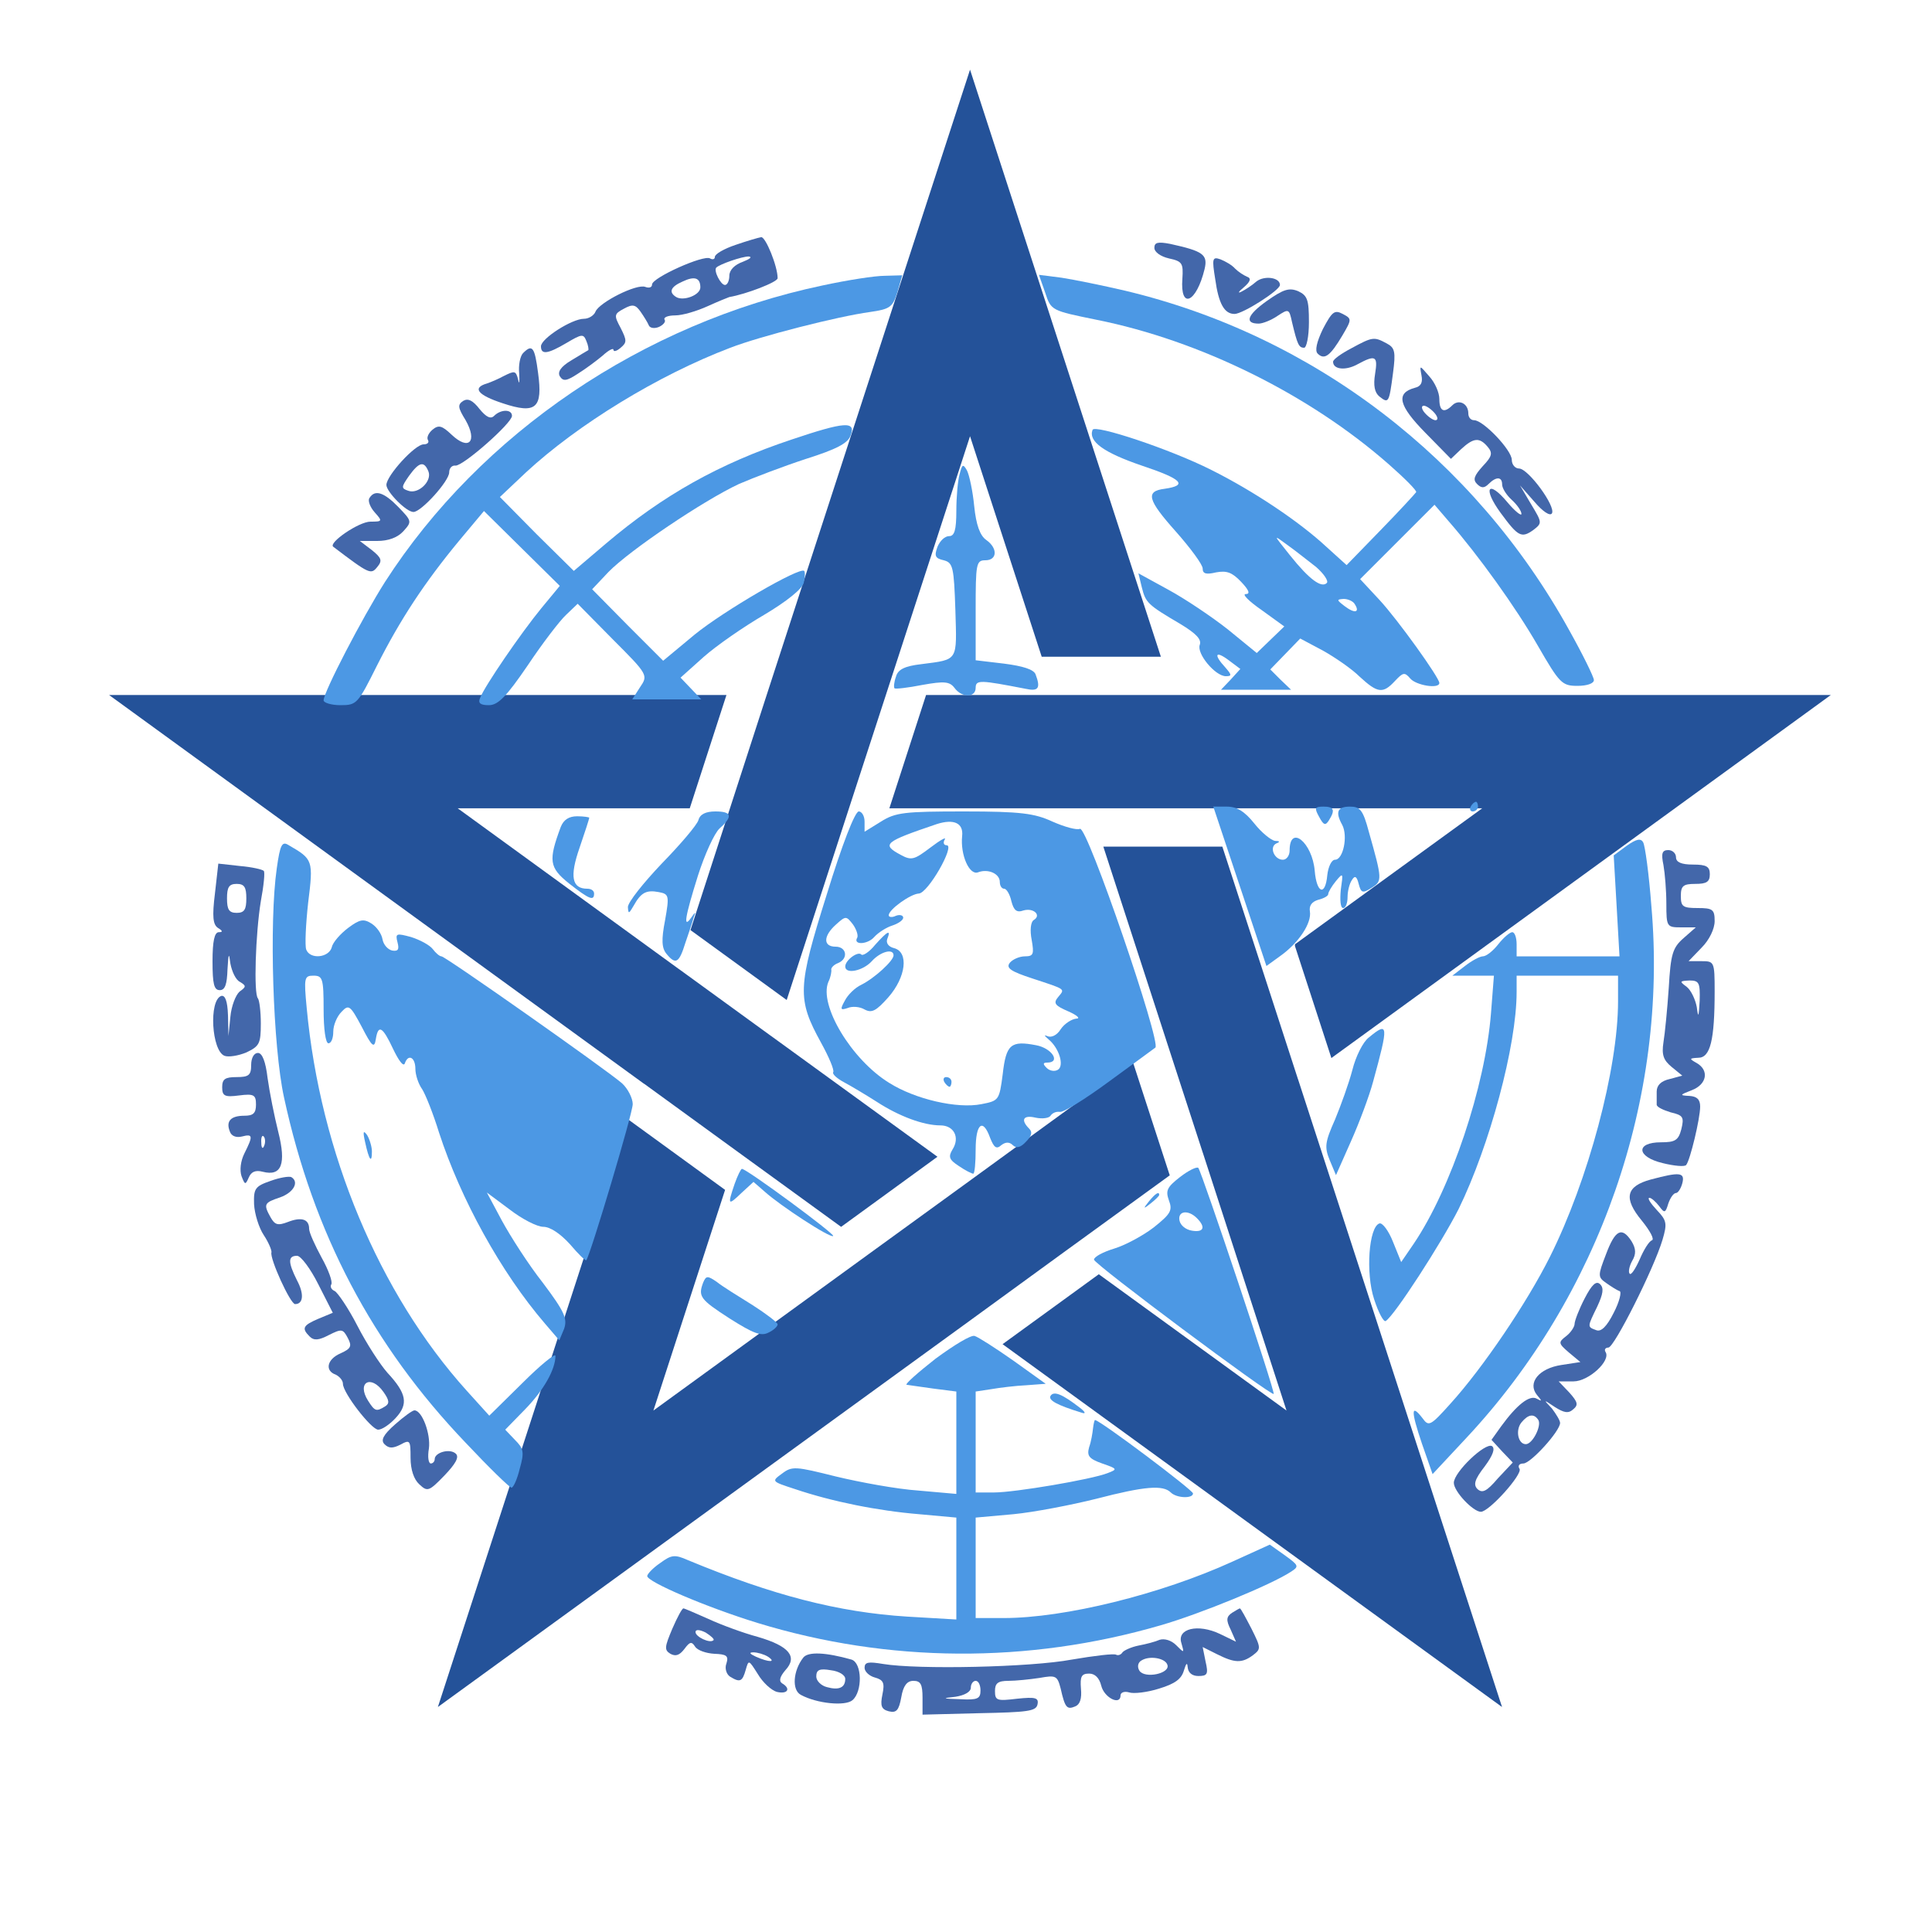 <svg xmlns="http://www.w3.org/2000/svg" version="1.0" width="400pt" height="400pt" viewBox="0 0 400 400" preserveAspectRatio="xMidYMid meet">
    <style xmlns="http://www.w3.org/2000/svg">
path {
    fill: #4c98e4;
    animation: stroke-anim-2 8s ease-in-out 1 alternate;
}

path[style="fill:red;"] {
    fill: #4367aa!important;
}

.st0 {
    stroke: #245299;
    stroke-dasharray: 200%;
    stroke-width: 1.5px;
    animation: stroke-anim 8s ease-in-out 1 alternate;
}

@keyframes stroke-anim {
    0%,
    10% {
        stroke-dashoffset: 200%;
        fill: transparent;
    }
    50%,
    70% {
        fill: transparent;
    }
    80%,
    100% {
        stroke-dashoffset: 0%;
        fill: #245299;
    }
}

@keyframes stroke-anim-2 {
    0%,
    65% {
        fill: transparent;
    }
    80% {
        fill: #4c98e4;
    }
}
    </style>
    <g xmlns="http://www.w3.org/2000/svg" style="transform-origin: 78px 24px;transform: scale(0.69);">
        <polygon xmlns="http://www.w3.org/2000/svg" class="st0" points="158.227,313.474 185.858,333.556 217.339,356.416 244.97,336.31 196.413,301.055 196.406,301.063 168.775,280.988 168.767,280.996 99.983,231.004 171.375,231.004 181.9,198.51 0,198.51 158.204,313.489 " style="fill: #245299;" />
        <polygon class="st0" points="200.617,288.06 219.157,231.004 229.735,198.51 256.023,117.683 278.069,185.516 312.25,185.516 256.023,12.546 240.558,60.067 195.546,198.51 185.021,231.004 173.024,268.009 " style="fill: #245299;" />
        <polygon class="st0" points="353.78,313.474 343.226,280.988 343.226,280.996 331.183,243.999 297.048,243.999 315.587,301.055 315.587,301.07 326.15,333.556 326.158,333.548 352.408,414.422 294.661,372.493 267.062,392.546 414.227,499.454 353.796,313.489 " style="fill: #245299;" />
        <polygon class="st0" points="354.272,272.98 364.842,305.473 512,198.51 243.374,198.51 232.85,231.004 412.018,231.004 354.272,272.933 " style="fill: #245299;" />
        <polygon class="st0" points="315.066,341.603 304.495,309.109 256.023,344.372 228.385,364.432 159.592,414.422 181.646,346.536 154.001,326.438 97.773,499.454 256.023,384.522 283.616,364.432 " style="fill: #245299;" />
    </g>
    <g transform="translate(0,400) scale(0.1,-0.1)" fill="#000000" stroke="none">
        <path xmlns="http://www.w3.org/2000/svg" style="fill:red;" d="M1523 3493 c-24 -8 -43 -19 -43 -25 0 -5 -5 -6 -10 -3 -13 8 -120 -40 -120 -54 0 -6 -6 -8 -14 -5 -18 7 -95 -32 -103 -51 -3 -8 -14 -15 -24 -15 -25 0 -89 -41 -89 -57 0 -18 14 -16 53 7 32 19 35 19 41 4 4 -9 5 -18 4 -19 -2 -1 -17 -10 -35 -21 -22 -13 -29 -24 -24 -33 7 -11 14 -10 37 5 16 10 39 27 52 38 12 11 22 16 22 12 0 -5 7 -3 15 4 13 11 13 15 0 41 -14 26 -14 29 7 40 18 10 24 8 34 -6 7 -10 15 -23 17 -28 2 -6 11 -8 21 -4 9 4 15 11 12 15 -3 5 7 9 22 9 15 0 45 9 67 19 22 10 42 18 45 19 35 6 100 31 100 39 0 25 -25 86 -34 85 -6 -1 -30 -8 -53 -16z m15 -35 c-17 -6 -28 -17 -28 -29 0 -10 -4 -19 -9 -19 -9 0 -24 30 -18 36 7 7 53 23 67 23 8 -1 3 -5 -12 -11z m-88 -53 c0 -16 -35 -29 -50 -20 -16 10 -12 21 13 32 25 12 37 8 37 -12z" />
        <path xmlns="http://www.w3.org/2000/svg" style="fill:red;" d="M2390 3487 c0 -9 13 -18 30 -22 28 -6 30 -10 28 -42 -5 -65 29 -50 46 20 7 30 -3 37 -71 52 -26 5 -33 3 -33 -8z" />
        <path xmlns="http://www.w3.org/2000/svg" style="fill:red;" d="M2516 3422 c7 -51 19 -72 40 -72 17 0 94 49 94 60 0 16 -33 20 -49 7 -9 -8 -23 -17 -31 -21 -8 -4 -6 0 5 9 14 12 16 19 7 22 -7 3 -18 10 -25 17 -6 7 -20 15 -30 19 -17 6 -18 2 -11 -41z" />
        <path xmlns="http://www.w3.org/2000/svg" d="M1703 3409 c-371 -78 -708 -306 -906 -614 -47 -74 -127 -228 -127 -245 0 -5 16 -10 35 -10 34 0 36 3 76 83 48 95 98 171 170 258 l51 61 79 -78 78 -77 -38 -46 c-42 -51 -118 -162 -127 -186 -5 -11 1 -15 18 -15 19 0 36 17 81 83 30 45 66 92 79 104 l24 23 73 -74 c73 -73 73 -74 56 -99 l-16 -25 71 0 72 0 -22 23 -21 22 48 43 c26 23 82 62 125 87 47 28 78 53 82 66 3 12 3 23 1 25 -9 9 -167 -83 -227 -132 l-65 -54 -74 74 -73 74 34 36 c44 45 197 148 270 182 30 13 93 37 139 52 63 20 86 32 92 48 12 31 -12 29 -122 -8 -150 -50 -266 -115 -384 -215 l-67 -57 -77 76 -76 77 54 51 c107 99 273 201 423 258 62 24 223 65 289 74 42 6 47 10 57 41 l10 35 -36 -1 c-21 0 -78 -9 -129 -20z" />
        <path d="M2164 3394 c12 -37 13 -37 106 -56 215 -43 441 -155 605 -299 33 -29 59 -55 57 -58 -2 -3 -35 -39 -74 -79 l-70 -72 -42 38 c-56 52 -150 115 -238 159 -85 43 -242 95 -246 83 -9 -24 23 -47 102 -74 84 -28 96 -41 47 -48 -40 -5 -35 -23 23 -88 31 -35 56 -69 56 -77 0 -11 7 -13 28 -8 22 4 33 0 52 -20 16 -17 19 -25 9 -25 -8 0 7 -15 33 -33 l47 -34 -28 -27 -29 -28 -60 49 c-33 26 -88 63 -123 82 l-62 34 7 -29 c8 -32 12 -36 80 -76 33 -20 44 -32 40 -43 -7 -18 32 -65 54 -65 13 0 12 3 -1 18 -25 27 -21 36 7 15 l24 -18 -20 -22 -20 -21 72 0 73 0 -22 21 -21 21 31 32 31 32 47 -25 c25 -14 60 -38 76 -54 37 -34 48 -36 73 -9 17 18 20 19 32 5 12 -14 60 -22 60 -9 0 11 -86 131 -124 172 l-40 43 77 77 77 77 30 -35 c61 -70 138 -177 184 -257 45 -78 50 -83 82 -83 20 0 34 5 34 12 0 6 -23 53 -51 103 -196 355 -529 610 -919 703 -47 11 -106 23 -132 27 l-47 6 13 -37z m561 -568 c16 -14 26 -29 22 -33 -11 -11 -36 7 -76 57 -35 44 -36 44 -6 22 17 -12 43 -33 60 -46z m80 -77 c11 -17 0 -20 -21 -4 -17 13 -17 14 -2 15 9 0 20 -5 23 -11z" />
        <path xmlns="http://www.w3.org/2000/svg" style="fill:red;" d="M2623 3377 c-41 -29 -47 -47 -17 -47 8 0 26 7 39 16 23 15 24 15 30 -13 11 -46 14 -53 25 -53 5 0 10 23 10 53 0 46 -3 55 -22 64 -19 8 -31 4 -65 -20z" />
        <path xmlns="http://www.w3.org/2000/svg" style="fill:red;" d="M2739 3319 c-13 -27 -17 -45 -11 -51 14 -14 26 -5 51 37 20 34 20 35 1 45 -17 9 -22 5 -41 -31z" />
        <path xmlns="http://www.w3.org/2000/svg" style="fill:red;" d="M2798 3279 c-21 -11 -38 -23 -38 -28 0 -16 26 -19 51 -5 37 20 42 17 36 -20 -4 -24 -1 -39 9 -47 19 -15 20 -13 28 48 6 45 4 53 -13 62 -26 14 -29 14 -73 -10z" />
        <path xmlns="http://www.w3.org/2000/svg" style="fill:red;" d="M1083 3269 c-6 -6 -10 -25 -8 -43 1 -17 0 -23 -2 -13 -5 20 -7 20 -31 8 -9 -5 -25 -12 -34 -15 -31 -9 -19 -24 33 -41 69 -23 83 -10 73 63 -7 54 -12 60 -31 41z" />
        <path xmlns="http://www.w3.org/2000/svg" style="fill:red;" d="M2943 3223 c3 -15 -1 -23 -14 -26 -40 -11 -33 -37 22 -93 l53 -54 21 20 c26 24 38 25 55 5 11 -13 9 -20 -10 -40 -18 -20 -21 -28 -12 -37 9 -9 15 -9 24 0 16 16 28 15 28 -1 0 -8 9 -22 20 -32 11 -10 20 -23 20 -29 0 -5 -13 5 -29 24 -40 48 -52 30 -14 -22 36 -49 43 -53 68 -35 18 14 18 15 -5 53 l-23 39 30 -34 c17 -20 32 -30 36 -24 9 14 -49 93 -68 93 -8 0 -15 8 -15 18 0 20 -59 82 -78 82 -7 0 -12 6 -12 14 0 21 -20 30 -33 17 -17 -17 -27 -13 -27 13 0 13 -9 34 -21 47 -20 23 -20 24 -16 2z m27 -78 c7 -8 8 -15 2 -15 -5 0 -15 7 -22 15 -7 8 -8 15 -2 15 5 0 15 -7 22 -15z" />
        <path xmlns="http://www.w3.org/2000/svg" style="fill:red;" d="M959 3170 c-12 -8 -11 -14 5 -40 25 -44 7 -64 -29 -30 -20 19 -27 21 -40 10 -8 -7 -12 -16 -9 -21 3 -5 -1 -9 -9 -9 -18 0 -77 -65 -77 -84 0 -14 41 -56 56 -56 16 0 74 64 74 82 0 9 6 15 13 14 16 -1 117 88 117 103 0 14 -23 14 -37 0 -7 -7 -16 -3 -30 14 -14 18 -24 23 -34 17z m-72 -146 c8 -20 -21 -48 -42 -40 -15 5 -14 8 2 31 21 29 31 31 40 9z" />
        <path d="M1987 3019 c-4 -13 -7 -48 -7 -76 0 -41 -4 -53 -15 -53 -9 0 -19 -10 -24 -22 -7 -19 -5 -24 13 -28 19 -5 21 -14 24 -103 3 -107 7 -102 -70 -112 -35 -4 -49 -11 -53 -26 -4 -11 -5 -22 -3 -24 1 -2 28 1 58 7 45 8 56 7 66 -6 15 -21 44 -21 44 0 0 17 10 16 103 -2 27 -6 32 1 21 30 -4 10 -26 17 -65 22 l-59 7 0 103 c0 97 1 104 20 104 25 0 26 25 2 42 -13 9 -21 31 -25 70 -3 31 -10 64 -15 74 -8 14 -10 13 -15 -7z" />
        <path xmlns="http://www.w3.org/2000/svg" style="fill:red;" d="M765 2969 c-4 -5 1 -19 11 -30 16 -18 16 -19 -9 -19 -24 0 -88 -44 -77 -52 75 -57 78 -58 91 -42 11 13 9 19 -11 35 l-25 19 36 0 c23 0 42 7 54 20 18 20 18 21 -10 50 -30 31 -49 37 -60 19z" />
        <path d="M3045 2330 c-3 -5 -1 -10 4 -10 6 0 11 5 11 10 0 6 -2 10 -4 10 -3 0 -8 -4 -11 -10z" />
        <path d="M2567 2165 l55 -165 29 21 c38 27 65 68 61 92 -2 12 4 20 17 24 12 3 21 8 21 12 0 4 7 16 16 27 15 18 15 17 10 -18 -2 -21 -1 -38 5 -38 5 0 9 10 9 23 0 12 4 28 9 35 6 10 10 8 14 -8 5 -19 8 -20 27 -8 22 14 22 17 -6 116 -12 45 -18 52 -39 52 -26 0 -31 -11 -16 -38 12 -23 2 -72 -15 -72 -7 0 -14 -14 -16 -32 -4 -44 -22 -38 -26 9 -5 59 -52 97 -52 42 0 -10 -6 -19 -14 -19 -18 0 -29 27 -13 34 8 3 6 5 -3 5 -8 1 -28 17 -43 36 -20 25 -36 35 -57 35 l-28 0 55 -165z" />
        <path d="M2731 2309 c9 -17 13 -19 20 -8 14 22 11 29 -11 29 -18 0 -19 -3 -9 -21z" />
        <path d="M1446 2302 c-3 -10 -37 -50 -76 -90 -38 -40 -70 -80 -70 -90 1 -15 2 -14 12 3 15 27 26 33 52 28 21 -4 22 -7 13 -58 -8 -41 -7 -58 3 -70 19 -23 26 -19 39 23 7 20 15 44 17 52 5 13 4 13 -5 0 -17 -24 -13 1 14 87 14 44 34 88 45 98 28 25 25 35 -9 35 -20 0 -32 -6 -35 -18z" />
        <path d="M1712 2149 c-61 -194 -62 -217 -12 -308 16 -29 28 -57 25 -61 -2 -4 8 -13 23 -21 15 -8 45 -26 67 -40 46 -30 97 -49 132 -49 28 0 41 -25 25 -50 -9 -15 -7 -21 13 -34 13 -9 27 -16 30 -16 3 0 5 23 5 50 0 54 15 66 30 24 8 -20 13 -24 23 -15 9 7 17 7 24 0 7 -7 16 -5 27 7 12 12 14 20 7 27 -19 19 -12 29 13 23 14 -3 28 -1 31 4 4 6 12 9 19 8 7 -2 52 26 101 62 49 36 92 67 97 71 13 9 -141 459 -156 453 -7 -3 -32 4 -57 15 -37 17 -65 21 -183 21 -123 0 -142 -2 -172 -21 l-34 -21 0 21 c0 12 -6 21 -12 21 -8 0 -35 -70 -66 -171z m280 120 c-4 -39 15 -82 33 -75 21 8 45 -3 45 -20 0 -8 4 -14 9 -14 5 0 12 -12 15 -26 5 -19 11 -24 25 -19 21 6 38 -10 21 -20 -6 -4 -8 -21 -4 -41 5 -29 4 -34 -14 -34 -11 0 -25 -6 -31 -13 -9 -11 1 -18 47 -33 70 -23 67 -21 53 -38 -11 -13 -7 -18 21 -30 18 -8 26 -15 16 -15 -9 -1 -24 -10 -32 -22 -8 -13 -20 -18 -28 -14 -7 3 -6 1 3 -7 22 -18 33 -55 19 -63 -7 -4 -17 -2 -23 4 -8 8 -8 11 1 11 29 0 10 30 -23 36 -52 10 -62 2 -69 -60 -7 -54 -8 -55 -44 -62 -50 -10 -137 10 -191 44 -78 48 -146 161 -126 209 5 10 7 22 6 26 0 4 6 10 14 13 22 9 18 34 -5 34 -26 0 -26 22 1 46 20 18 21 18 35 0 7 -10 11 -22 9 -27 -10 -16 21 -15 35 1 8 9 25 20 38 24 12 4 22 11 22 16 0 5 -7 7 -15 4 -8 -4 -15 -3 -15 1 0 12 45 44 62 45 19 0 76 100 58 100 -6 0 -8 5 -4 12 4 6 -9 -1 -30 -17 -33 -25 -39 -27 -61 -15 -41 22 -34 27 75 64 35 11 55 2 52 -25z" />
        <path d="M1812 2044 c-12 -15 -26 -24 -29 -20 -7 7 -33 -12 -33 -25 0 -17 37 -9 55 11 18 20 45 27 45 12 0 -11 -39 -47 -67 -61 -13 -6 -28 -21 -34 -33 -10 -18 -9 -20 6 -15 9 4 25 3 35 -3 15 -8 24 -3 49 25 37 42 43 94 12 102 -12 3 -17 11 -14 19 8 20 1 17 -25 -12z" />
        <path d="M1955 1760 c3 -5 8 -10 11 -10 2 0 4 5 4 10 0 6 -5 10 -11 10 -5 0 -7 -4 -4 -10z" />
        <path d="M1161 2288 c-26 -70 -24 -84 17 -117 42 -33 52 -37 52 -21 0 6 -6 10 -14 10 -32 0 -37 25 -16 85 11 32 20 60 20 62 0 1 -11 3 -25 3 -17 0 -28 -7 -34 -22z" />
        <path d="M3368 2249 l-27 -20 6 -104 6 -105 -106 0 -107 0 0 25 c0 14 -4 25 -9 25 -5 0 -18 -11 -29 -25 -11 -14 -25 -25 -32 -25 -6 0 -23 -9 -37 -20 l-26 -20 43 0 43 0 -6 -77 c-12 -153 -83 -364 -160 -478 l-26 -38 -17 42 c-9 23 -22 40 -28 38 -22 -7 -29 -103 -11 -157 9 -28 20 -48 24 -45 18 11 115 161 151 232 64 131 120 338 120 449 l0 34 105 0 105 0 0 -53 c0 -140 -62 -371 -141 -529 -48 -96 -139 -230 -205 -303 -43 -48 -46 -49 -59 -31 -24 31 -24 15 -1 -53 l22 -63 70 75 c276 295 418 703 383 1101 -5 66 -13 125 -17 132 -5 9 -14 7 -34 -7z" />
        <path d="M573 2202 c-16 -111 -8 -369 15 -474 61 -282 183 -513 376 -715 48 -51 91 -93 95 -93 4 0 12 18 17 39 10 35 8 42 -10 60 l-20 21 41 42 c39 40 63 83 63 111 0 6 -31 -19 -68 -56 l-69 -68 -47 52 c-181 201 -303 492 -331 792 -6 63 -5 67 14 67 19 0 21 -6 21 -70 0 -40 4 -70 10 -70 6 0 10 11 10 24 0 14 8 32 17 41 15 16 18 14 42 -31 21 -41 26 -45 29 -26 5 32 14 27 36 -20 11 -23 21 -37 24 -30 7 21 22 13 22 -11 0 -12 6 -31 14 -42 7 -11 23 -51 35 -90 45 -138 128 -289 219 -395 l30 -35 10 24 c7 21 1 35 -44 95 -30 38 -67 96 -85 129 l-31 58 47 -35 c26 -20 57 -36 70 -36 14 0 35 -14 55 -36 17 -20 32 -35 34 -33 9 13 96 304 96 323 0 12 -10 32 -22 43 -32 28 -366 263 -374 263 -4 0 -12 7 -18 15 -6 8 -26 19 -45 25 -30 8 -33 8 -28 -11 4 -15 1 -19 -11 -17 -9 2 -18 12 -20 23 -2 12 -12 26 -23 33 -16 10 -24 9 -48 -9 -16 -12 -32 -30 -34 -40 -6 -22 -45 -26 -53 -5 -3 8 -1 52 4 97 11 88 10 90 -40 119 -14 9 -18 2 -25 -48z" />
        <path xmlns="http://www.w3.org/2000/svg" style="fill:red;" d="M3444 2209 c3 -17 6 -53 6 -80 0 -48 1 -49 31 -49 l30 0 -25 -22 c-23 -20 -27 -33 -31 -103 -3 -44 -8 -95 -11 -113 -4 -26 0 -37 17 -51 l22 -18 -26 -7 c-18 -4 -27 -13 -27 -26 0 -11 0 -23 0 -27 0 -5 13 -11 29 -16 26 -6 28 -10 22 -35 -6 -23 -13 -27 -42 -27 -53 0 -51 -30 3 -43 24 -6 46 -8 49 -4 8 9 29 96 29 121 0 15 -7 21 -22 22 -21 1 -21 2 5 12 31 12 36 41 10 56 -16 9 -16 10 3 11 25 0 34 36 34 138 0 61 -1 62 -27 62 l-27 0 27 28 c16 16 27 39 27 55 0 24 -4 27 -35 27 -31 0 -35 3 -35 25 0 21 5 25 30 25 23 0 30 4 30 20 0 16 -7 20 -35 20 -24 0 -35 5 -35 15 0 8 -7 15 -16 15 -13 0 -15 -7 -10 -31z m75 -281 c-2 -34 -3 -37 -6 -13 -3 16 -12 35 -21 42 -15 11 -15 12 6 13 20 0 22 -5 21 -42z" />
        <path xmlns="http://www.w3.org/2000/svg" style="fill:red;" d="M445 2150 c-6 -48 -4 -64 6 -71 10 -6 11 -9 2 -9 -9 0 -13 -19 -13 -60 0 -47 3 -60 15 -60 11 0 15 12 16 43 2 34 3 36 6 12 3 -16 11 -34 20 -38 13 -8 13 -10 -1 -20 -8 -7 -17 -30 -19 -52 l-4 -40 -1 43 c-1 30 -6 42 -14 40 -26 -9 -20 -114 7 -124 8 -3 28 0 45 7 27 13 30 18 30 60 0 25 -3 48 -6 52 -9 9 -5 134 6 201 6 32 9 61 6 63 -3 3 -25 8 -49 10 l-45 5 -7 -62z m65 -10 c0 -23 -4 -30 -20 -30 -16 0 -20 7 -20 30 0 23 4 30 20 30 16 0 20 -7 20 -30z" />
        <path d="M2834 1852 c-12 -9 -27 -39 -34 -67 -7 -27 -24 -74 -36 -103 -21 -47 -22 -57 -11 -84 l13 -31 31 70 c17 38 38 94 46 124 32 117 32 125 -9 91z" />
        <path xmlns="http://www.w3.org/2000/svg" style="fill:red;" d="M520 1795 c0 -21 -5 -25 -30 -25 -24 0 -30 -4 -30 -21 0 -18 5 -21 35 -17 31 4 35 1 35 -19 0 -18 -6 -23 -24 -23 -28 0 -39 -11 -30 -33 3 -9 13 -13 25 -10 23 6 23 1 5 -35 -8 -16 -10 -35 -6 -47 7 -18 8 -19 15 -3 5 12 14 16 29 12 39 -10 49 16 32 83 -8 32 -18 82 -22 111 -4 34 -11 52 -20 52 -8 0 -14 -10 -14 -25z m27 -167 c-3 -8 -6 -5 -6 6 -1 11 2 17 5 13 3 -3 4 -12 1 -19z" />
        <path d="M756 1635 c8 -37 14 -45 14 -19 0 10 -5 26 -10 34 -8 11 -9 7 -4 -15z" />
        <path d="M2443 1563 c-27 -21 -30 -28 -23 -48 8 -21 4 -28 -31 -56 -22 -17 -59 -37 -82 -44 -23 -7 -42 -17 -42 -23 0 -9 366 -282 372 -278 4 3 -149 460 -156 468 -3 3 -20 -5 -38 -19z m35 -85 c19 -19 14 -30 -10 -26 -13 2 -24 11 -26 21 -4 20 18 23 36 5z" />
        <path d="M1521 1549 c-15 -44 -14 -46 14 -19 l25 23 23 -20 c32 -29 136 -97 142 -92 4 4 -179 139 -189 139 -2 0 -9 -14 -15 -31z" />
        <path xmlns="http://www.w3.org/2000/svg" style="fill:red;" d="M560 1555 c-32 -11 -35 -16 -34 -48 1 -20 10 -49 20 -64 10 -15 17 -32 16 -36 -4 -12 39 -107 49 -107 17 0 19 21 4 49 -19 38 -19 51 0 51 8 0 28 -27 44 -59 l30 -59 -29 -12 c-33 -14 -36 -20 -19 -37 9 -9 19 -8 40 3 26 13 29 13 39 -6 9 -17 7 -22 -15 -32 -28 -12 -33 -36 -10 -44 8 -4 15 -12 15 -19 0 -19 59 -95 73 -95 8 0 24 11 36 24 27 29 23 51 -17 94 -15 17 -43 60 -62 97 -19 37 -41 69 -47 72 -7 3 -10 9 -7 14 3 5 -6 30 -20 55 -14 26 -26 52 -26 60 0 20 -16 25 -44 14 -21 -8 -27 -6 -36 10 -15 27 -13 30 20 41 28 10 40 32 23 42 -5 2 -24 -1 -43 -8z m234 -437 c12 -17 13 -24 3 -30 -18 -11 -21 -10 -35 12 -24 38 6 55 32 18z" />
        <path xmlns="http://www.w3.org/2000/svg" style="fill:red;" d="M3418 1558 c-52 -14 -57 -39 -19 -85 17 -21 27 -39 21 -41 -6 -2 -17 -20 -25 -39 -9 -20 -18 -34 -21 -30 -3 3 -1 15 5 26 9 15 8 26 -1 41 -20 31 -34 24 -53 -27 -17 -44 -17 -47 0 -59 10 -7 22 -15 28 -17 5 -1 0 -22 -12 -45 -14 -28 -26 -40 -36 -36 -19 7 -19 6 2 49 12 26 14 38 6 46 -8 8 -17 0 -32 -29 -12 -23 -21 -47 -21 -53 0 -6 -8 -18 -17 -25 -17 -13 -17 -15 5 -34 l24 -20 -39 -6 c-47 -7 -71 -37 -51 -62 11 -13 11 -14 0 -8 -15 9 -42 -13 -74 -57 l-20 -28 22 -24 22 -23 -31 -33 c-23 -27 -32 -31 -42 -22 -9 9 -6 20 15 47 17 23 22 37 15 42 -14 8 -79 -54 -79 -76 0 -18 40 -60 56 -60 17 0 87 78 80 89 -4 6 -1 11 8 11 15 0 76 67 76 84 0 5 -8 18 -17 30 -18 19 -18 19 6 3 19 -12 28 -14 38 -5 11 9 10 15 -8 35 l-22 23 31 0 c31 0 78 43 66 61 -3 5 0 9 6 9 12 0 94 163 112 223 10 34 9 40 -12 62 -13 14 -20 25 -15 25 4 0 13 -8 20 -17 11 -15 13 -15 19 5 4 12 11 22 16 22 4 0 10 9 13 20 6 23 -5 24 -65 8z m-233 -498 c7 -12 -12 -50 -26 -50 -16 0 -22 29 -9 45 14 17 26 19 35 5z" />
        <path d="M2379 1513 c-13 -16 -12 -17 4 -4 9 7 17 15 17 17 0 8 -8 3 -21 -13z" />
        <path d="M1456 1345 c-11 -29 -7 -35 55 -75 49 -31 65 -37 80 -29 11 5 19 13 19 17 0 4 -24 22 -52 40 -29 18 -63 39 -74 48 -19 13 -22 13 -28 -1z" />
        <path d="M1937 1187 c-37 -29 -64 -53 -60 -54 5 -1 29 -4 56 -8 l47 -6 0 -106 0 -106 -79 7 c-44 3 -120 17 -170 29 -84 21 -91 22 -112 6 -22 -16 -22 -16 27 -32 77 -26 172 -45 257 -52 l77 -7 0 -106 0 -105 -102 6 c-142 9 -278 44 -454 117 -27 12 -34 11 -57 -6 -15 -10 -27 -23 -27 -27 0 -12 121 -64 228 -97 271 -83 560 -85 835 -5 83 24 229 84 270 111 17 11 16 13 -13 34 l-31 22 -77 -35 c-149 -68 -348 -117 -474 -117 l-58 0 0 104 0 104 78 7 c42 4 120 19 172 32 100 26 138 29 154 13 12 -12 46 -13 46 -2 0 7 -193 152 -203 152 -1 0 -3 -8 -4 -17 -1 -10 -4 -28 -8 -39 -5 -18 -1 -24 27 -34 32 -11 32 -12 11 -20 -33 -13 -192 -40 -235 -40 l-38 0 0 105 0 104 33 5 c17 3 50 7 72 8 l40 3 -67 48 c-37 26 -73 49 -80 51 -7 3 -43 -19 -81 -47z" />
        <path d="M2175 1110 c-5 -9 13 -19 65 -35 9 -3 7 2 -5 11 -35 27 -53 35 -60 24z" />
        <path xmlns="http://www.w3.org/2000/svg" style="fill:red;" d="M818 1051 c-25 -22 -30 -33 -22 -41 9 -9 17 -9 33 -1 20 11 21 9 21 -27 0 -25 7 -45 18 -55 17 -16 20 -15 52 18 23 24 31 38 24 45 -12 12 -44 3 -44 -11 0 -5 -4 -9 -8 -9 -5 0 -7 14 -4 31 4 30 -14 79 -30 79 -4 0 -22 -13 -40 -29z" />
        <path xmlns="http://www.w3.org/2000/svg" style="fill:red;" d="M1392 628 c-16 -38 -17 -44 -4 -52 11 -6 19 -3 29 10 11 15 15 16 22 5 5 -8 23 -14 40 -15 25 -1 30 -4 25 -20 -4 -10 0 -22 7 -27 21 -13 26 -11 33 14 6 21 6 21 25 -9 10 -17 28 -34 40 -37 22 -5 29 7 10 18 -7 5 -4 14 7 27 26 28 8 50 -57 69 -30 8 -76 25 -102 37 -27 12 -50 22 -52 22 -3 0 -13 -19 -23 -42z m85 -24 c-7 -7 -37 7 -37 17 0 6 9 5 21 -1 11 -7 19 -14 16 -16z m113 -34 c18 -12 2 -12 -25 0 -13 6 -15 9 -5 9 8 0 22 -4 30 -9z" />
        <path xmlns="http://www.w3.org/2000/svg" style="fill:red;" d="M2551 661 c-12 -8 -13 -15 -3 -35 l11 -25 -33 16 c-46 22 -90 11 -80 -19 6 -21 6 -21 -11 -4 -10 10 -24 14 -34 11 -9 -4 -28 -9 -44 -12 -15 -3 -30 -10 -33 -14 -3 -5 -9 -7 -13 -5 -4 3 -45 -2 -92 -10 -85 -16 -319 -21 -391 -9 -30 5 -38 4 -38 -8 0 -8 10 -17 21 -20 18 -5 21 -11 16 -35 -5 -24 -2 -31 13 -35 16 -4 21 2 26 29 4 24 12 34 25 34 15 0 19 -7 19 -35 l0 -35 117 3 c100 2 118 4 121 18 3 14 -4 16 -42 12 -42 -5 -46 -4 -46 16 0 16 6 21 28 21 15 0 44 3 64 6 34 6 37 5 44 -22 9 -40 13 -44 30 -37 10 4 14 16 12 37 -2 25 1 31 17 31 12 0 21 -9 25 -25 6 -25 40 -42 40 -20 0 6 8 9 18 6 9 -3 37 0 62 8 33 10 46 20 51 37 5 16 7 18 8 7 1 -11 9 -18 22 -18 19 0 21 4 15 30 l-6 30 30 -15 c36 -18 51 -19 74 -2 17 13 17 15 -3 55 -12 23 -22 42 -24 42 -1 0 -8 -4 -16 -9z m-134 -108 c6 -18 -47 -29 -58 -12 -5 8 -3 17 4 21 17 11 50 5 54 -9z m-387 -53 c0 -17 -6 -20 -42 -18 -37 1 -39 2 -10 5 19 3 32 10 32 19 0 8 5 14 10 14 6 0 10 -9 10 -20z" />
        <path xmlns="http://www.w3.org/2000/svg" style="fill:red;" d="M1663 568 c-21 -27 -24 -67 -5 -77 33 -18 92 -24 107 -11 21 18 20 77 -2 84 -53 15 -90 17 -100 4z m87 -44 c0 -18 -13 -24 -38 -17 -12 3 -22 13 -22 22 0 14 7 17 30 13 17 -2 30 -10 30 -18z" />
    </g>
</svg>